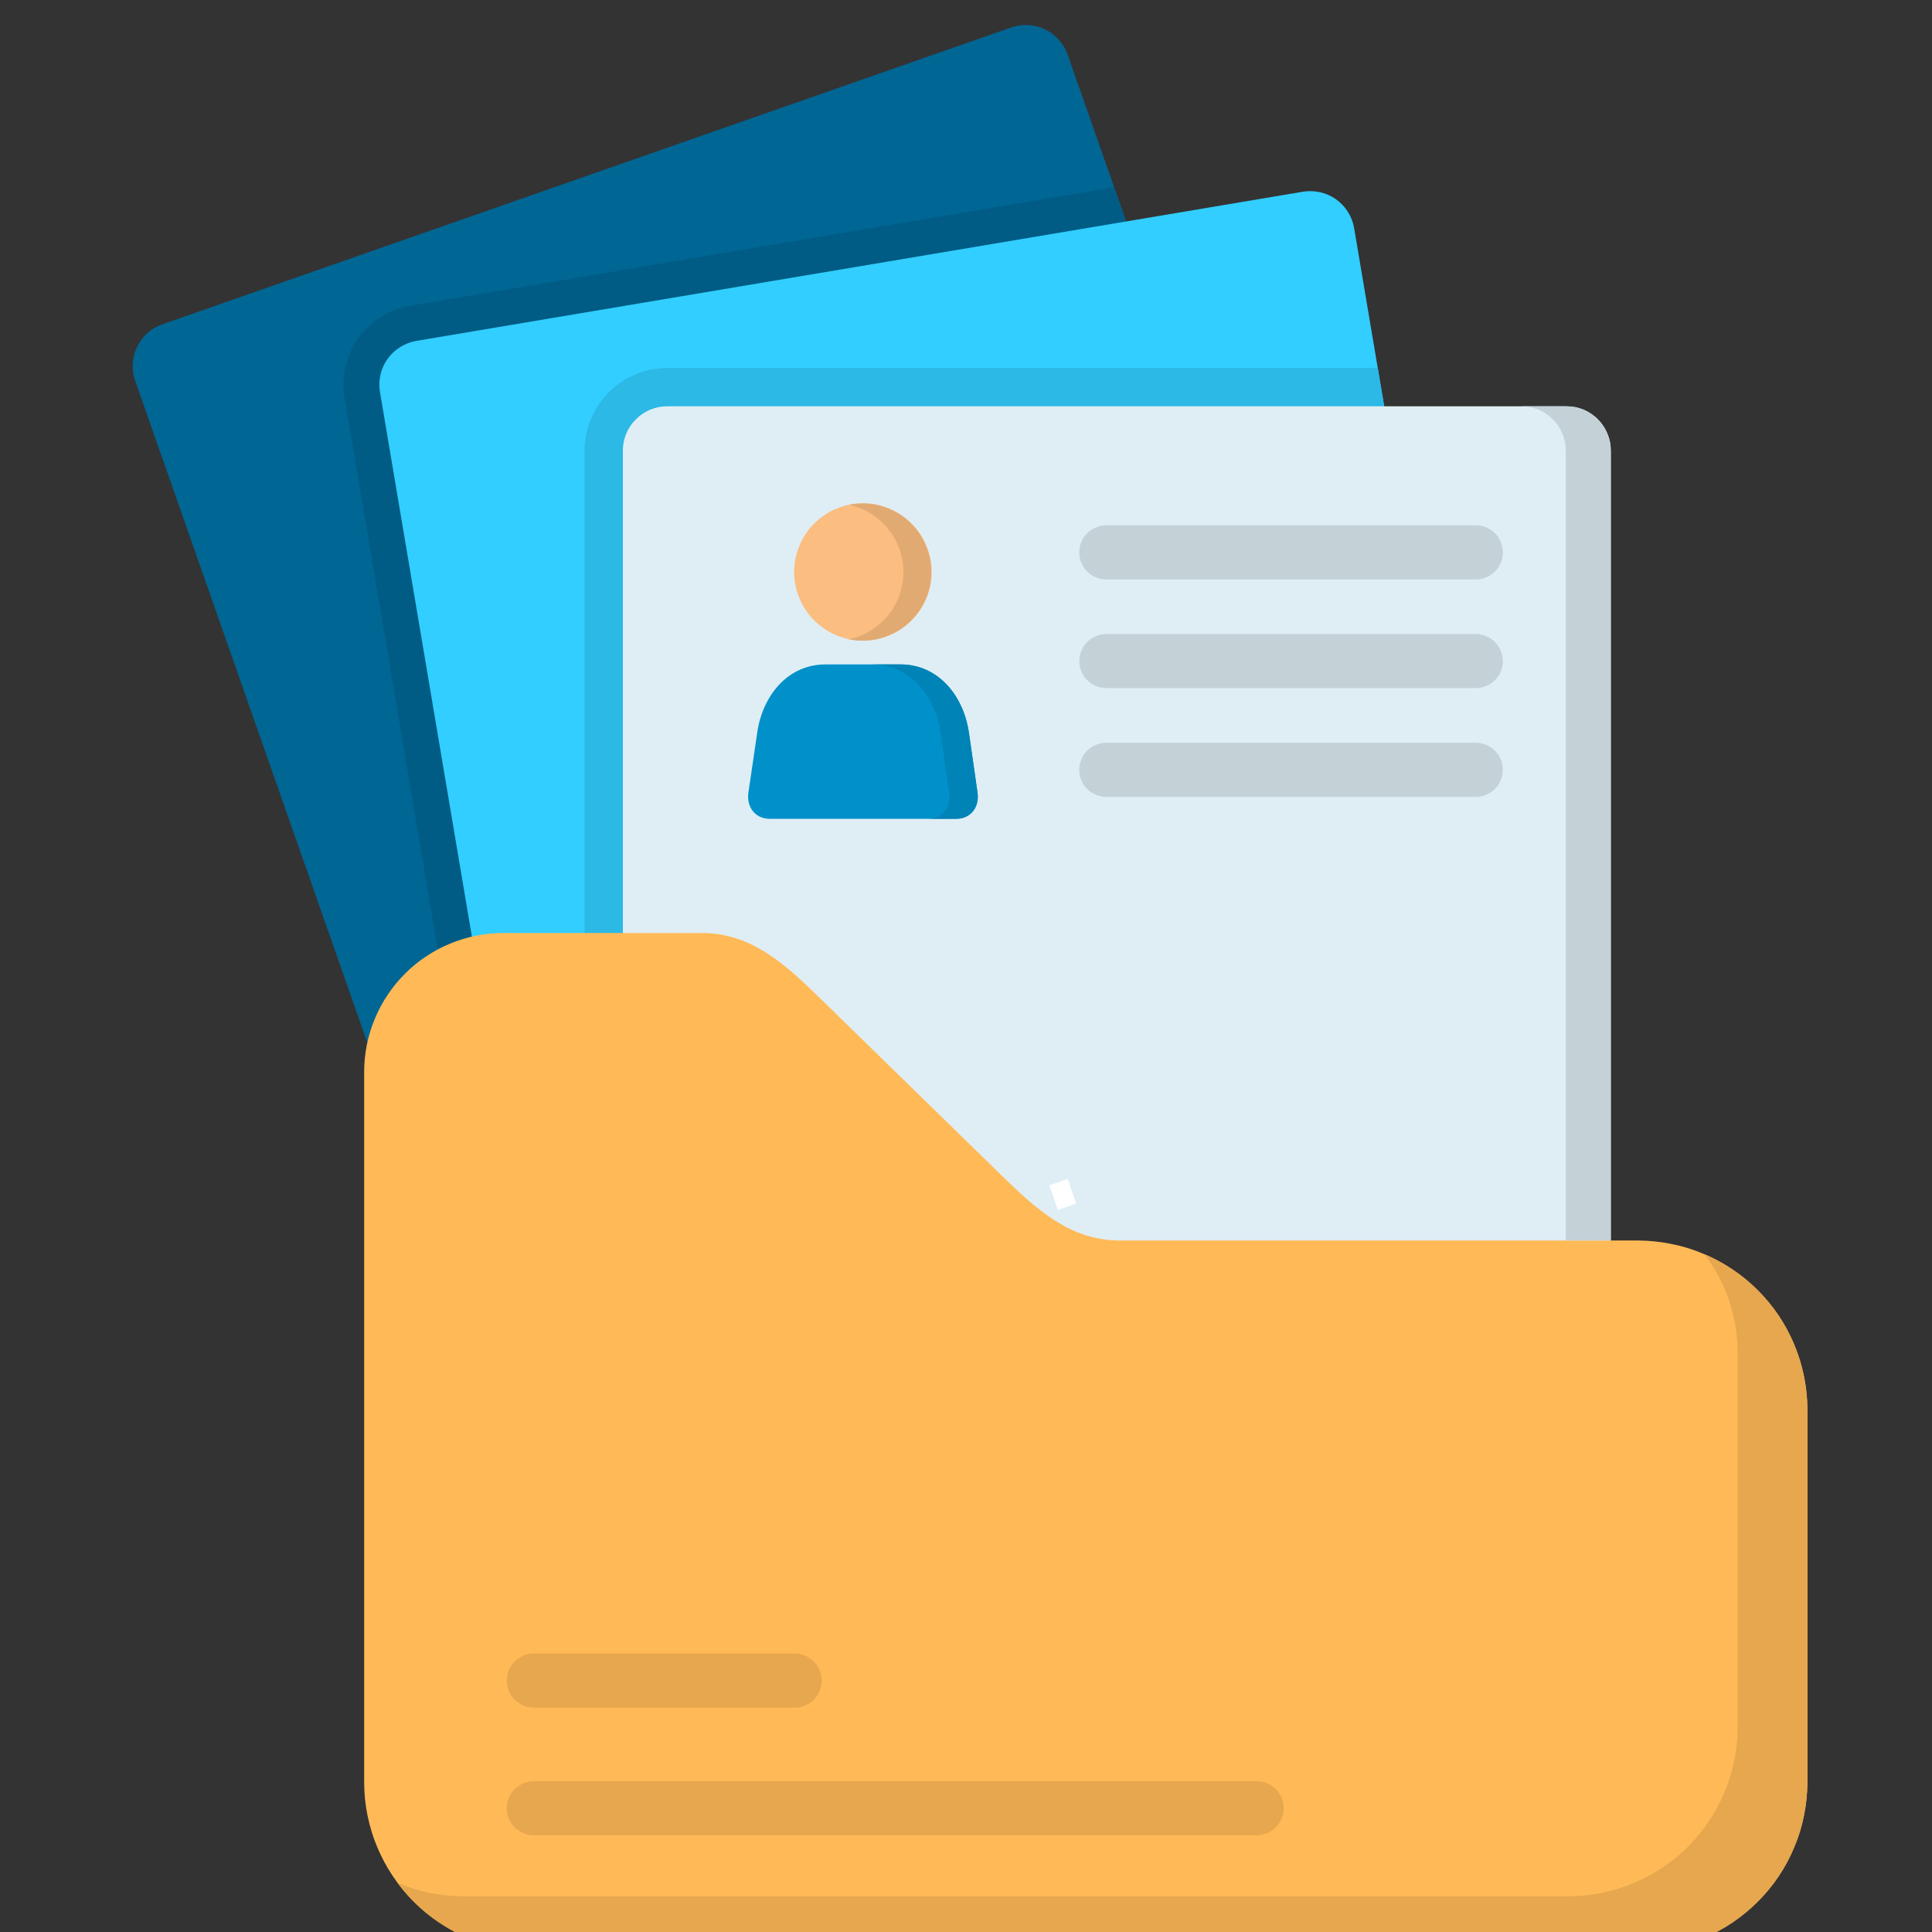 <svg xmlns="http://www.w3.org/2000/svg" xmlns:xlink="http://www.w3.org/1999/xlink" width="100" zoomAndPan="magnify" viewBox="0 0 75 75" height="100" preserveAspectRatio="xMidYMid meet" version="1.0"><rect x="0" y="0" width="75" height="75" fill="#333333" stroke="none"/><defs><clipPath id="532a561190"><path d="M 5 0.75 L 57 0.75 L 57 58 L 5 58 Z M 5 0.75 " clip-rule="nonzero"/></clipPath><clipPath id="df6759d32a"><path d="M 14 36 L 70.172 36 L 70.172 75 L 14 75 Z M 14 36 " clip-rule="nonzero"/></clipPath><clipPath id="185d4f8715"><path d="M 15 48 L 70.172 48 L 70.172 75 L 15 75 Z M 15 48 " clip-rule="nonzero"/></clipPath></defs><g clip-path="url(#532a561190)"><path fill="#006694" d="M 21.996 57.344 L 54.949 45.816 C 55.164 45.742 55.355 45.629 55.527 45.477 C 55.695 45.324 55.828 45.148 55.93 44.941 C 56.027 44.738 56.086 44.523 56.098 44.297 C 56.109 44.07 56.078 43.848 56.004 43.633 L 41.445 2.117 C 41.367 1.902 41.254 1.711 41.102 1.543 C 40.949 1.371 40.77 1.238 40.566 1.141 C 40.359 1.043 40.145 0.984 39.918 0.973 C 39.688 0.961 39.469 0.992 39.254 1.066 L 6.301 12.59 C 6.086 12.664 5.895 12.777 5.723 12.93 C 5.555 13.082 5.422 13.262 5.32 13.465 C 5.223 13.672 5.168 13.887 5.156 14.113 C 5.141 14.34 5.172 14.562 5.246 14.777 L 19.805 56.289 C 19.883 56.504 19.996 56.695 20.148 56.863 C 20.301 57.035 20.477 57.168 20.684 57.266 C 20.887 57.367 21.105 57.422 21.332 57.434 C 21.559 57.449 21.781 57.418 21.996 57.344 Z M 21.996 57.344 " fill-opacity="1" fill-rule="evenodd"/></g><path fill="#005c85" d="M 20.41 57.102 L 13.379 15.445 C 13.309 15.039 13.32 14.637 13.414 14.234 C 13.508 13.836 13.672 13.465 13.91 13.133 C 14.152 12.797 14.445 12.52 14.793 12.301 C 15.145 12.082 15.52 11.938 15.926 11.871 L 43.25 7.27 L 56.004 43.633 C 56.078 43.848 56.109 44.07 56.098 44.297 C 56.086 44.523 56.027 44.738 55.93 44.945 C 55.828 45.148 55.695 45.328 55.527 45.477 C 55.355 45.629 55.164 45.742 54.949 45.816 L 21.996 57.344 C 21.426 57.539 20.898 57.461 20.41 57.102 Z M 20.41 57.102 " fill-opacity="1" fill-rule="evenodd"/><path fill="#31ceff" d="M 24.051 59.996 L 58.477 54.203 C 58.703 54.164 58.91 54.086 59.105 53.965 C 59.297 53.844 59.461 53.688 59.594 53.504 C 59.727 53.316 59.816 53.113 59.867 52.895 C 59.918 52.672 59.926 52.449 59.891 52.223 L 52.566 8.848 C 52.527 8.625 52.445 8.414 52.324 8.223 C 52.203 8.031 52.051 7.871 51.867 7.738 C 51.68 7.605 51.477 7.516 51.258 7.465 C 51.035 7.414 50.812 7.406 50.586 7.441 L 16.156 13.234 C 15.934 13.273 15.723 13.355 15.531 13.477 C 15.336 13.598 15.176 13.75 15.043 13.938 C 14.91 14.121 14.82 14.324 14.77 14.547 C 14.719 14.77 14.711 14.992 14.75 15.215 L 22.07 58.59 C 22.109 58.816 22.188 59.023 22.309 59.215 C 22.43 59.406 22.586 59.57 22.77 59.703 C 22.957 59.832 23.16 59.926 23.383 59.977 C 23.605 60.027 23.828 60.031 24.051 59.996 Z M 24.051 59.996 " fill-opacity="1" fill-rule="evenodd"/><path fill="#2cb9e6" d="M 22.695 59.648 L 22.695 17.488 C 22.695 17.062 22.777 16.656 22.941 16.266 C 23.105 15.871 23.336 15.527 23.637 15.227 C 23.938 14.926 24.281 14.695 24.676 14.531 C 25.066 14.371 25.477 14.289 25.902 14.285 L 53.484 14.285 L 59.891 52.223 C 59.926 52.449 59.918 52.672 59.867 52.895 C 59.816 53.113 59.727 53.316 59.594 53.504 C 59.461 53.688 59.297 53.844 59.105 53.965 C 58.91 54.086 58.703 54.164 58.477 54.203 L 24.051 59.996 C 23.547 60.082 23.094 59.965 22.695 59.648 Z M 22.695 59.648 " fill-opacity="1" fill-rule="evenodd"/><path fill="#dfeef5" d="M 25.902 63.191 L 60.812 63.191 C 61.043 63.191 61.262 63.148 61.473 63.059 C 61.684 62.973 61.867 62.848 62.027 62.688 C 62.188 62.527 62.312 62.34 62.402 62.129 C 62.488 61.918 62.531 61.699 62.531 61.473 L 62.531 17.488 C 62.531 17.262 62.488 17.043 62.398 16.832 C 62.312 16.621 62.188 16.438 62.027 16.277 C 61.867 16.113 61.68 15.992 61.473 15.902 C 61.262 15.816 61.043 15.773 60.812 15.773 L 25.902 15.773 C 25.672 15.773 25.453 15.816 25.242 15.902 C 25.031 15.992 24.848 16.113 24.688 16.277 C 24.523 16.438 24.398 16.621 24.312 16.832 C 24.223 17.043 24.18 17.262 24.18 17.488 L 24.18 61.473 C 24.18 61.699 24.223 61.918 24.312 62.129 C 24.398 62.34 24.523 62.527 24.684 62.688 C 24.848 62.848 25.031 62.973 25.242 63.059 C 25.453 63.148 25.672 63.191 25.902 63.191 Z M 25.902 63.191 " fill-opacity="1" fill-rule="evenodd"/><g clip-path="url(#df6759d32a)"><path fill="#ffba57" d="M 43.473 48.156 L 63.598 48.156 C 64.027 48.16 64.453 48.203 64.875 48.289 C 65.301 48.371 65.707 48.496 66.105 48.664 C 66.504 48.828 66.883 49.031 67.238 49.27 C 67.598 49.508 67.93 49.781 68.234 50.086 C 68.539 50.387 68.809 50.719 69.051 51.078 C 69.289 51.434 69.492 51.812 69.656 52.207 C 69.82 52.605 69.949 53.016 70.031 53.438 C 70.117 53.859 70.16 54.285 70.164 54.715 L 70.164 69.195 C 70.16 69.625 70.117 70.051 70.031 70.473 C 69.949 70.895 69.824 71.305 69.656 71.699 C 69.492 72.098 69.289 72.477 69.051 72.832 C 68.812 73.191 68.539 73.52 68.234 73.824 C 67.93 74.129 67.598 74.398 67.242 74.641 C 66.883 74.879 66.504 75.082 66.105 75.246 C 65.711 75.41 65.301 75.535 64.879 75.621 C 64.453 75.707 64.027 75.75 63.598 75.75 L 20.699 75.75 C 20.27 75.75 19.844 75.707 19.422 75.621 C 19 75.535 18.59 75.41 18.191 75.246 C 17.793 75.078 17.418 74.879 17.059 74.637 C 16.699 74.398 16.371 74.129 16.066 73.824 C 15.762 73.52 15.488 73.188 15.25 72.832 C 15.008 72.473 14.809 72.098 14.641 71.699 C 14.477 71.305 14.352 70.895 14.266 70.473 C 14.18 70.051 14.137 69.625 14.137 69.195 L 14.137 41.605 C 14.137 41.254 14.172 40.902 14.242 40.555 C 14.312 40.211 14.414 39.871 14.551 39.547 C 14.688 39.219 14.852 38.91 15.051 38.617 C 15.246 38.32 15.469 38.051 15.719 37.801 C 15.969 37.551 16.242 37.324 16.539 37.129 C 16.832 36.934 17.141 36.766 17.469 36.633 C 17.797 36.496 18.133 36.395 18.48 36.324 C 18.828 36.254 19.18 36.219 19.535 36.219 L 27.242 36.219 C 29.137 36.219 30.43 37.383 31.789 38.707 L 38.926 45.672 C 40.281 46.992 41.578 48.156 43.473 48.156 Z M 43.473 48.156 " fill-opacity="1" fill-rule="evenodd"/></g><path fill="#0091ca" d="M 37.125 31.785 L 29.875 31.785 C 29.32 31.785 28.977 31.332 29.051 30.781 L 29.395 28.441 C 29.602 27 30.582 25.793 32.043 25.793 L 34.957 25.793 C 36.418 25.793 37.402 27 37.613 28.441 L 37.949 30.781 C 38.023 31.332 37.68 31.785 37.125 31.785 Z M 37.125 31.785 " fill-opacity="1" fill-rule="evenodd"/><path fill="#fbbd80" d="M 33.504 24.871 C 33.855 24.871 34.195 24.801 34.523 24.664 C 34.852 24.531 35.137 24.336 35.387 24.086 C 35.637 23.836 35.828 23.547 35.965 23.223 C 36.102 22.895 36.168 22.555 36.168 22.203 C 36.168 21.848 36.098 21.508 35.961 21.184 C 35.828 20.855 35.633 20.566 35.383 20.32 C 35.133 20.07 34.844 19.879 34.516 19.742 C 34.191 19.605 33.852 19.539 33.496 19.539 C 33.141 19.539 32.801 19.609 32.477 19.742 C 32.148 19.879 31.859 20.07 31.609 20.32 C 31.359 20.57 31.168 20.859 31.031 21.188 C 30.898 21.512 30.828 21.852 30.828 22.207 C 30.832 22.559 30.898 22.898 31.035 23.227 C 31.172 23.551 31.363 23.84 31.613 24.09 C 31.867 24.34 32.152 24.531 32.48 24.668 C 32.809 24.801 33.148 24.871 33.504 24.871 Z M 33.504 24.871 " fill-opacity="1" fill-rule="evenodd"/><path fill="#c4d2d8" d="M 57.289 24.613 C 57.43 24.613 57.562 24.641 57.691 24.695 C 57.82 24.746 57.934 24.824 58.031 24.922 C 58.129 25.02 58.207 25.133 58.258 25.262 C 58.312 25.391 58.34 25.523 58.34 25.664 C 58.34 25.801 58.312 25.938 58.258 26.066 C 58.207 26.195 58.129 26.309 58.031 26.406 C 57.934 26.504 57.82 26.578 57.691 26.633 C 57.562 26.688 57.43 26.711 57.289 26.711 L 42.949 26.711 C 42.809 26.711 42.676 26.688 42.547 26.633 C 42.418 26.578 42.305 26.504 42.207 26.406 C 42.105 26.309 42.031 26.195 41.977 26.066 C 41.926 25.938 41.898 25.801 41.898 25.664 C 41.898 25.523 41.926 25.391 41.977 25.262 C 42.031 25.133 42.105 25.02 42.207 24.922 C 42.305 24.824 42.418 24.746 42.547 24.695 C 42.676 24.641 42.809 24.613 42.949 24.613 Z M 57.289 20.391 C 57.43 20.391 57.562 20.418 57.691 20.473 C 57.82 20.523 57.934 20.602 58.035 20.699 C 58.133 20.797 58.207 20.91 58.262 21.039 C 58.316 21.168 58.34 21.305 58.34 21.441 C 58.34 21.582 58.316 21.719 58.262 21.848 C 58.207 21.973 58.133 22.09 58.035 22.188 C 57.934 22.285 57.82 22.363 57.691 22.414 C 57.562 22.469 57.43 22.496 57.289 22.496 L 42.949 22.496 C 42.809 22.496 42.676 22.469 42.547 22.414 C 42.418 22.363 42.301 22.285 42.203 22.188 C 42.105 22.09 42.027 21.973 41.977 21.848 C 41.922 21.719 41.895 21.582 41.895 21.441 C 41.895 21.305 41.922 21.168 41.977 21.039 C 42.027 20.91 42.105 20.797 42.203 20.699 C 42.301 20.602 42.418 20.523 42.547 20.473 C 42.676 20.418 42.809 20.391 42.949 20.391 Z M 57.289 28.832 C 57.43 28.832 57.562 28.859 57.691 28.914 C 57.82 28.965 57.934 29.043 58.035 29.141 C 58.133 29.238 58.207 29.352 58.262 29.48 C 58.316 29.609 58.34 29.746 58.34 29.883 C 58.34 30.023 58.316 30.156 58.262 30.285 C 58.207 30.414 58.133 30.531 58.035 30.629 C 57.934 30.727 57.82 30.801 57.691 30.855 C 57.562 30.91 57.43 30.938 57.289 30.938 L 42.949 30.938 C 42.809 30.938 42.676 30.91 42.547 30.855 C 42.418 30.801 42.301 30.727 42.203 30.629 C 42.105 30.531 42.027 30.414 41.977 30.285 C 41.922 30.156 41.895 30.023 41.895 29.883 C 41.895 29.746 41.922 29.609 41.977 29.48 C 42.027 29.352 42.105 29.238 42.203 29.141 C 42.301 29.043 42.418 28.965 42.547 28.914 C 42.676 28.859 42.809 28.832 42.949 28.832 Z M 57.289 28.832 " fill-opacity="1" fill-rule="nonzero"/><path fill="#e6a74e" d="M 30.848 64.188 C 30.984 64.188 31.121 64.215 31.25 64.27 C 31.379 64.324 31.492 64.398 31.59 64.496 C 31.688 64.598 31.766 64.711 31.816 64.84 C 31.871 64.969 31.898 65.102 31.898 65.242 C 31.898 65.379 31.871 65.512 31.816 65.641 C 31.766 65.77 31.688 65.883 31.59 65.984 C 31.492 66.082 31.379 66.156 31.25 66.211 C 31.121 66.266 30.984 66.293 30.848 66.293 L 20.727 66.293 C 20.586 66.293 20.453 66.266 20.324 66.211 C 20.195 66.156 20.082 66.082 19.984 65.984 C 19.883 65.883 19.809 65.77 19.754 65.641 C 19.703 65.512 19.676 65.379 19.676 65.242 C 19.676 65.102 19.703 64.969 19.754 64.84 C 19.809 64.711 19.883 64.598 19.984 64.496 C 20.082 64.398 20.195 64.324 20.324 64.27 C 20.453 64.215 20.586 64.188 20.727 64.188 Z M 48.781 69.145 C 48.918 69.145 49.055 69.172 49.184 69.223 C 49.312 69.277 49.426 69.352 49.523 69.453 C 49.625 69.551 49.699 69.664 49.754 69.793 C 49.805 69.922 49.832 70.055 49.832 70.195 C 49.832 70.336 49.805 70.469 49.754 70.598 C 49.699 70.727 49.625 70.84 49.523 70.938 C 49.426 71.039 49.312 71.113 49.184 71.168 C 49.055 71.219 48.918 71.246 48.781 71.246 L 20.727 71.246 C 20.586 71.246 20.453 71.219 20.324 71.168 C 20.195 71.113 20.082 71.039 19.98 70.938 C 19.883 70.84 19.809 70.727 19.754 70.598 C 19.699 70.469 19.672 70.336 19.672 70.195 C 19.672 70.055 19.699 69.922 19.754 69.793 C 19.809 69.664 19.883 69.551 19.98 69.453 C 20.082 69.352 20.195 69.277 20.324 69.223 C 20.453 69.172 20.586 69.145 20.727 69.145 Z M 48.781 69.145 " fill-opacity="1" fill-rule="nonzero"/><g clip-path="url(#185d4f8715)"><path fill="#e6a74e" d="M 67.457 67.059 C 67.453 67.488 67.41 67.914 67.324 68.336 C 67.242 68.758 67.117 69.168 66.949 69.562 C 66.785 69.961 66.582 70.336 66.344 70.695 C 66.102 71.051 65.832 71.383 65.527 71.688 C 65.223 71.992 64.891 72.262 64.531 72.5 C 64.176 72.742 63.797 72.941 63.398 73.109 C 63 73.273 62.594 73.398 62.172 73.484 C 61.746 73.57 61.32 73.613 60.891 73.613 L 17.992 73.613 C 17.102 73.613 16.246 73.438 15.426 73.086 C 16.047 73.922 16.82 74.574 17.746 75.043 C 18.676 75.512 19.66 75.75 20.699 75.75 L 63.598 75.75 C 64.027 75.75 64.453 75.707 64.879 75.621 C 65.301 75.535 65.711 75.41 66.105 75.246 C 66.504 75.082 66.883 74.879 67.242 74.641 C 67.598 74.398 67.93 74.129 68.234 73.824 C 68.539 73.52 68.812 73.191 69.051 72.832 C 69.289 72.477 69.492 72.098 69.656 71.699 C 69.824 71.305 69.949 70.895 70.031 70.473 C 70.117 70.051 70.16 69.625 70.164 69.195 L 70.164 54.715 C 70.16 54.07 70.066 53.441 69.879 52.828 C 69.695 52.215 69.422 51.637 69.07 51.102 C 68.715 50.566 68.289 50.094 67.797 49.684 C 67.301 49.27 66.758 48.938 66.168 48.688 C 67.027 49.84 67.457 51.137 67.457 52.578 Z M 67.457 67.059 " fill-opacity="1" fill-rule="evenodd"/></g><path fill="#c4d2d8" d="M 60.785 17.488 L 60.785 48.156 L 62.531 48.156 L 62.531 17.488 C 62.531 17.262 62.488 17.043 62.398 16.832 C 62.312 16.621 62.188 16.438 62.027 16.277 C 61.867 16.113 61.68 15.992 61.473 15.902 C 61.262 15.816 61.043 15.773 60.812 15.773 L 59.066 15.773 C 59.293 15.773 59.512 15.816 59.723 15.902 C 59.934 15.992 60.117 16.113 60.281 16.277 C 60.441 16.438 60.566 16.621 60.652 16.832 C 60.738 17.043 60.785 17.262 60.785 17.488 Z M 60.785 17.488 " fill-opacity="1" fill-rule="evenodd"/><path fill="#e2aa73" d="M 35.07 22.207 C 35.07 22.512 35.02 22.809 34.918 23.098 C 34.816 23.387 34.668 23.648 34.477 23.887 C 34.281 24.125 34.055 24.32 33.793 24.48 C 33.531 24.641 33.254 24.754 32.953 24.816 C 33.133 24.852 33.316 24.871 33.504 24.871 C 33.855 24.867 34.191 24.797 34.516 24.66 C 34.844 24.527 35.129 24.332 35.375 24.082 C 35.625 23.832 35.816 23.547 35.949 23.223 C 36.082 22.895 36.152 22.559 36.152 22.207 C 36.152 21.855 36.082 21.516 35.949 21.191 C 35.816 20.867 35.625 20.578 35.375 20.328 C 35.129 20.078 34.844 19.887 34.516 19.75 C 34.191 19.613 33.855 19.543 33.504 19.543 C 33.316 19.543 33.133 19.559 32.953 19.598 C 33.25 19.66 33.531 19.77 33.793 19.93 C 34.055 20.09 34.281 20.289 34.473 20.527 C 34.668 20.766 34.812 21.027 34.918 21.316 C 35.02 21.602 35.07 21.898 35.07 22.207 Z M 35.07 22.207 " fill-opacity="1" fill-rule="evenodd"/><path fill="#0083b6" d="M 37.613 28.441 C 37.402 27 36.418 25.793 34.957 25.793 L 33.855 25.793 C 35.32 25.793 36.301 27 36.512 28.441 L 36.848 30.781 C 36.926 31.332 36.578 31.785 36.023 31.785 L 37.125 31.785 C 37.68 31.785 38.023 31.332 37.949 30.781 Z M 37.613 28.441 " fill-opacity="1" fill-rule="evenodd"/><path stroke-linecap="butt" transform="matrix(0.245, 0.709, -0.709, 0.245, 41.446, 45.767)" fill="none" stroke-linejoin="miter" d="M 0.002 0.498 L 1.351 0.502 " stroke="#ffffff" stroke-width="1" stroke-opacity="1" stroke-miterlimit="4"/></svg>